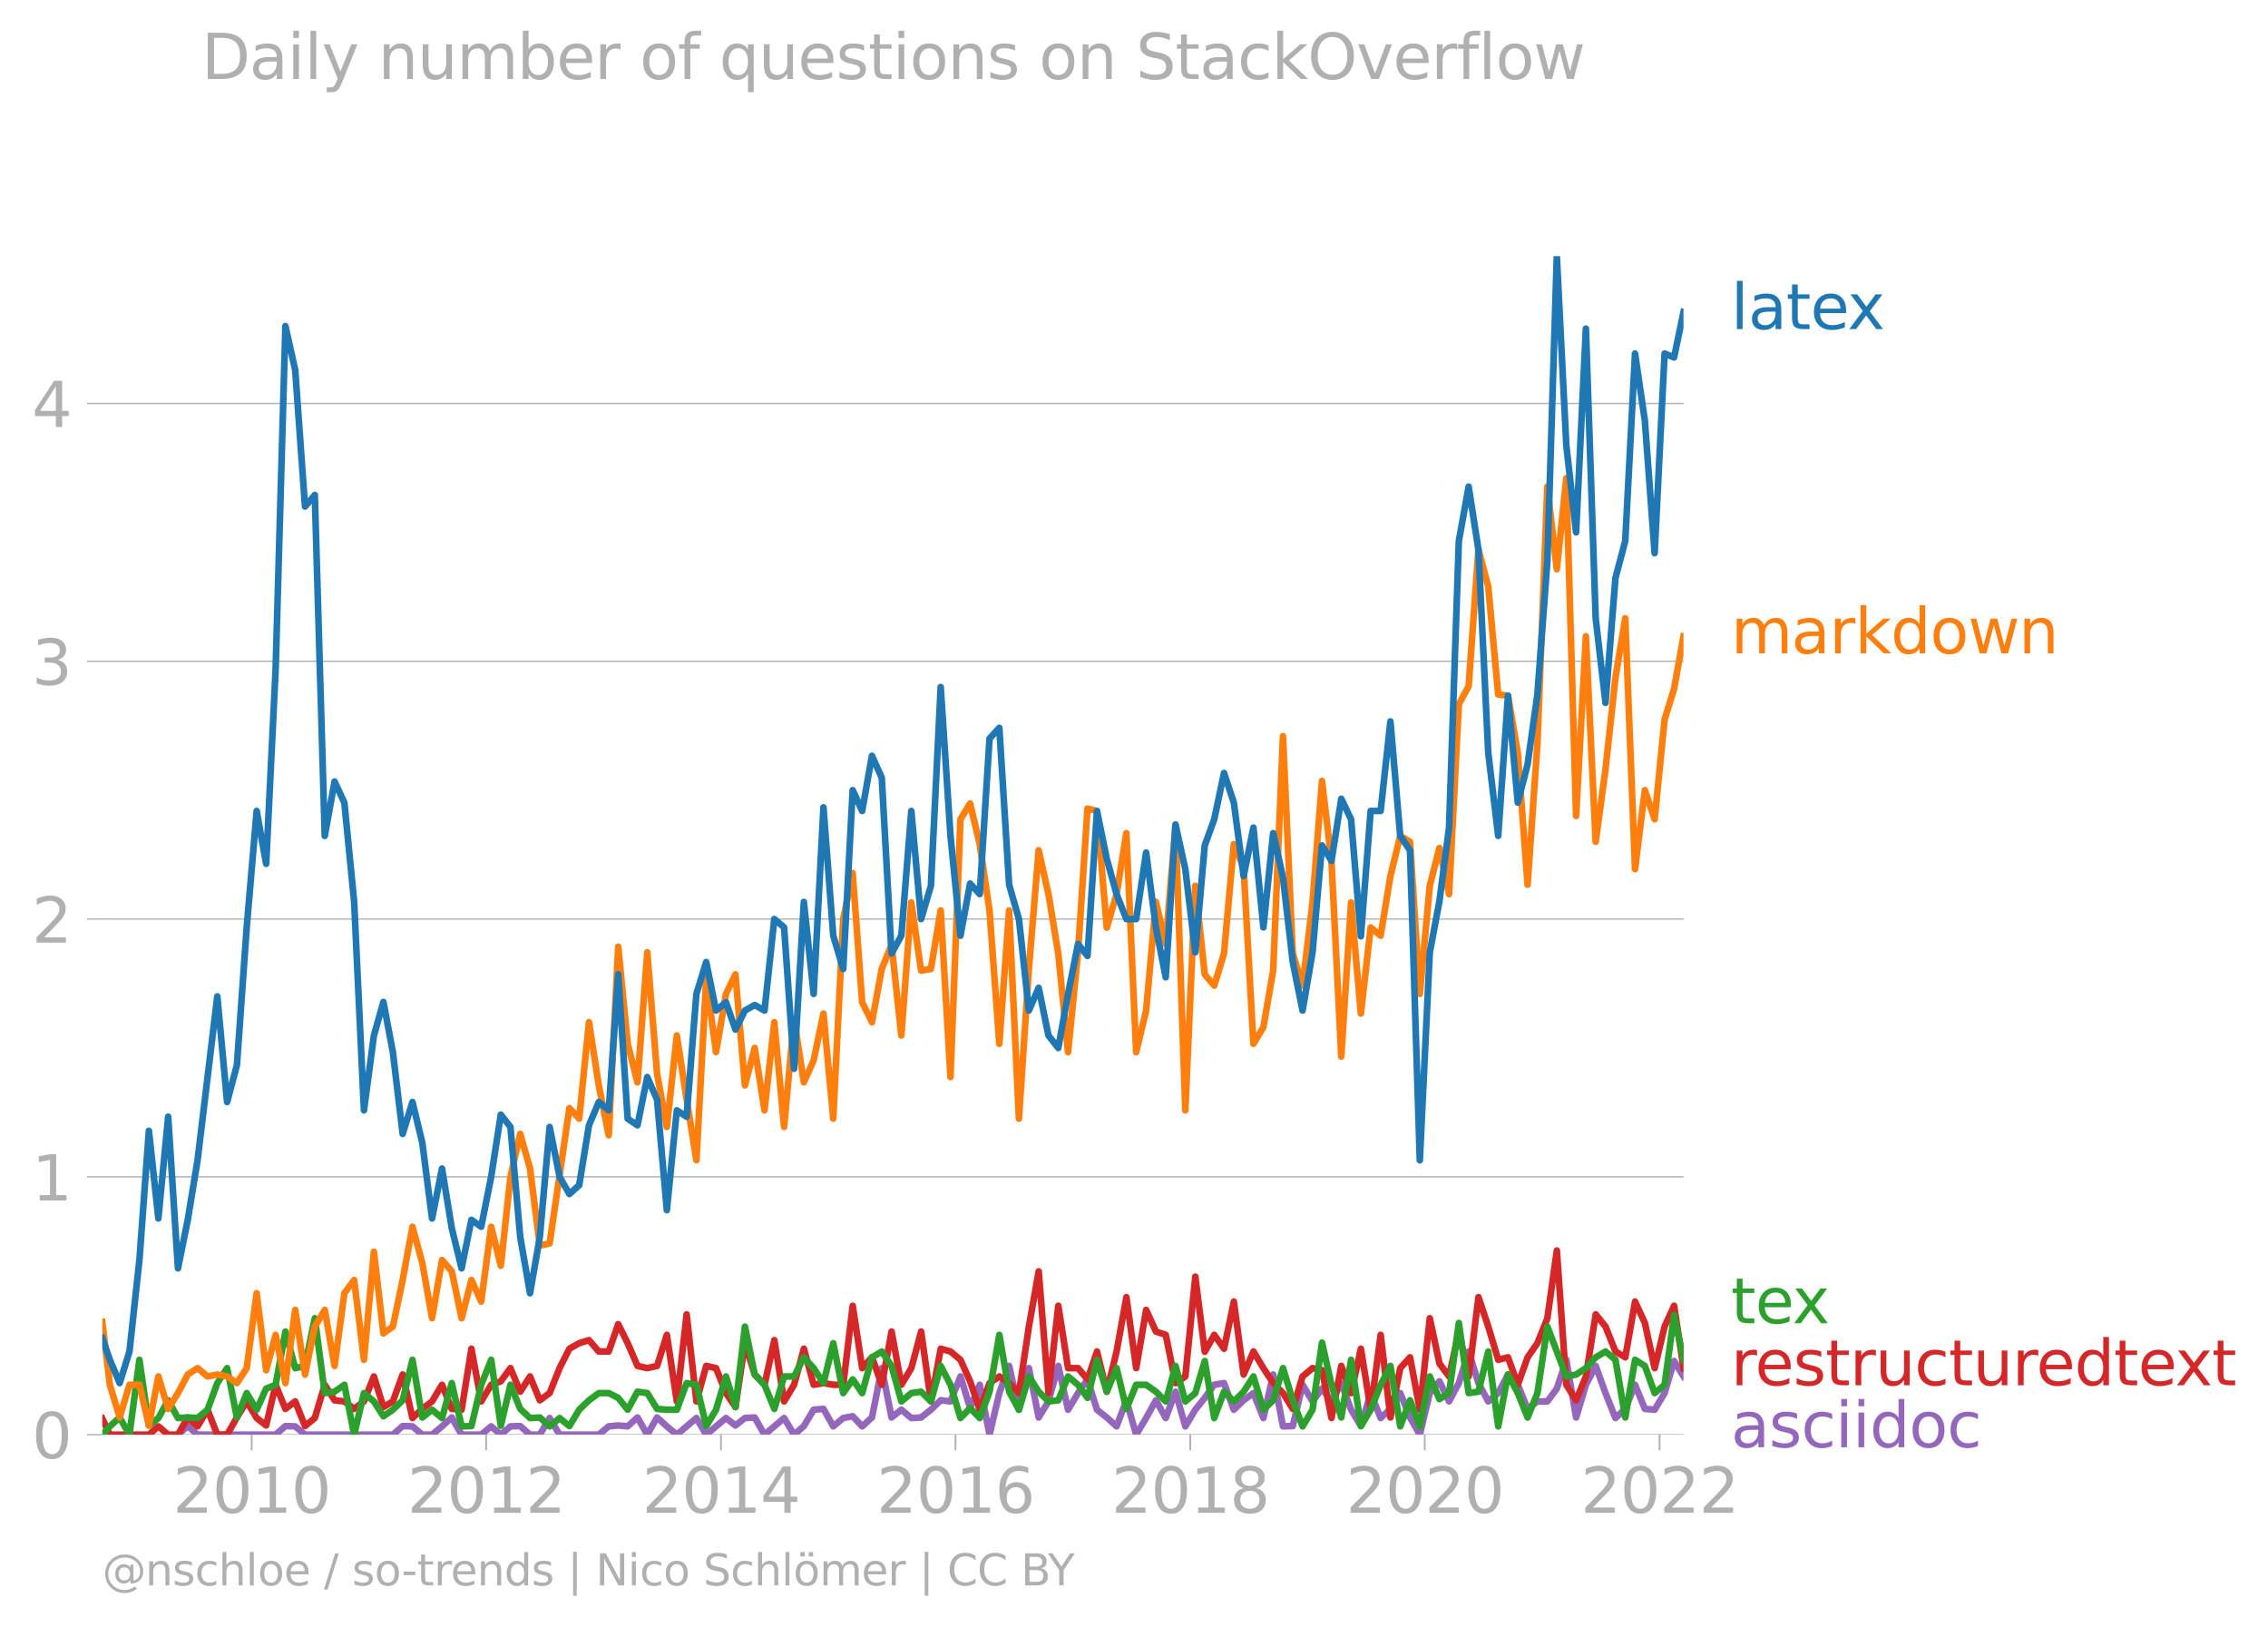 <svg xmlns:xlink="http://www.w3.org/1999/xlink" width="682.985" height="489.969" viewBox="0 0 512.239 367.477" xmlns="http://www.w3.org/2000/svg"><defs><style>*{stroke-linejoin:round;stroke-linecap:butt}</style></defs><g id="figure_1"><path d="M0 367.477h512.239V0H0v367.477z" style="fill:none" id="patch_1"/><g id="axes_1"><path d="M23.108 323.95h357.12V57.838H23.108V323.95z" style="fill:none" id="patch_2"/><g id="matplotlib.axis_1"><g id="xtick_1"><g id="line2d_1"><defs><path id="mc40c984e34" d="M0 0v3.5" style="stroke:#b0b0b0;stroke-width:.4"/></defs><use xlink:href="#mc40c984e34" x="56.843" y="323.95" style="fill:#b0b0b0;stroke:#b0b0b0;stroke-width:.4"/></g><g style="fill:#b0b0b0" transform="matrix(.14 0 0 -.14 39.028 341.588)" id="text_1"><defs><path id="DejaVuSans-32" d="M1228 531h2203V0H469v531q359 372 979 998 621 627 780 809 303 340 423 576 121 236 121 464 0 372-261 606-261 235-680 235-297 0-627-103-329-103-704-313v638q381 153 712 231 332 78 607 78 725 0 1156-363 431-362 431-968 0-288-108-546-107-257-392-607-78-91-497-524-418-433-1181-1211z" transform="scale(.016)"/><path id="DejaVuSans-30" d="M2034 4250q-487 0-733-480-245-479-245-1442 0-959 245-1439 246-480 733-480 491 0 736 480 246 480 246 1439 0 963-246 1442-245 480-736 480zm0 500q785 0 1199-621 414-620 414-1801 0-1178-414-1799Q2819-91 2034-91q-784 0-1198 620-414 621-414 1799 0 1181 414 1801 414 621 1198 621z" transform="scale(.016)"/><path id="DejaVuSans-31" d="M794 531h1031v3560L703 3866v575l1116 225h631V531h1031V0H794v531z" transform="scale(.016)"/></defs><use xlink:href="#DejaVuSans-32"/><use xlink:href="#DejaVuSans-30" x="63.623"/><use xlink:href="#DejaVuSans-31" x="127.246"/><use xlink:href="#DejaVuSans-30" x="190.869"/></g></g><g id="xtick_2"><use xlink:href="#mc40c984e34" x="109.803" y="323.95" style="fill:#b0b0b0;stroke:#b0b0b0;stroke-width:.4" id="line2d_2"/><g style="fill:#b0b0b0" transform="matrix(.14 0 0 -.14 91.988 341.588)" id="text_2"><use xlink:href="#DejaVuSans-32"/><use xlink:href="#DejaVuSans-30" x="63.623"/><use xlink:href="#DejaVuSans-31" x="127.246"/><use xlink:href="#DejaVuSans-32" x="190.869"/></g></g><g id="xtick_3"><use xlink:href="#mc40c984e34" x="162.836" y="323.95" style="fill:#b0b0b0;stroke:#b0b0b0;stroke-width:.4" id="line2d_3"/><g style="fill:#b0b0b0" transform="matrix(.14 0 0 -.14 145.02 341.588)" id="text_3"><defs><path id="DejaVuSans-34" d="M2419 4116 825 1625h1594v2491zm-166 550h794V1625h666v-525h-666V0h-628v1100H313v609l1940 2957z" transform="scale(.016)"/></defs><use xlink:href="#DejaVuSans-32"/><use xlink:href="#DejaVuSans-30" x="63.623"/><use xlink:href="#DejaVuSans-31" x="127.246"/><use xlink:href="#DejaVuSans-34" x="190.869"/></g></g><g id="xtick_4"><use xlink:href="#mc40c984e34" x="215.796" y="323.95" style="fill:#b0b0b0;stroke:#b0b0b0;stroke-width:.4" id="line2d_4"/><g style="fill:#b0b0b0" transform="matrix(.14 0 0 -.14 197.981 341.588)" id="text_4"><defs><path id="DejaVuSans-36" d="M2113 2584q-425 0-674-291-248-290-248-796 0-503 248-796 249-292 674-292t673 292q248 293 248 796 0 506-248 796-248 291-673 291zm1253 1979v-575q-238 112-480 171-242 60-480 60-625 0-955-422-329-422-376-1275 184 272 462 417 279 145 613 145 703 0 1111-427 408-426 408-1160 0-719-425-1154Q2819-91 2113-91q-810 0-1238 620-428 621-428 1799 0 1106 525 1764t1409 658q238 0 480-47t505-140z" transform="scale(.016)"/></defs><use xlink:href="#DejaVuSans-32"/><use xlink:href="#DejaVuSans-30" x="63.623"/><use xlink:href="#DejaVuSans-31" x="127.246"/><use xlink:href="#DejaVuSans-36" x="190.869"/></g></g><g id="xtick_5"><use xlink:href="#mc40c984e34" x="268.829" y="323.95" style="fill:#b0b0b0;stroke:#b0b0b0;stroke-width:.4" id="line2d_5"/><g style="fill:#b0b0b0" transform="matrix(.14 0 0 -.14 251.014 341.588)" id="text_5"><defs><path id="DejaVuSans-38" d="M2034 2216q-450 0-708-241-257-241-257-662 0-422 257-663 258-241 708-241t709 242q260 243 260 662 0 421-258 662-257 241-711 241zm-631 268q-406 100-633 378-226 279-226 679 0 559 398 884 399 325 1092 325 697 0 1094-325t397-884q0-400-227-679-226-278-629-378 456-106 710-416 255-309 255-755 0-679-414-1042Q2806-91 2034-91q-771 0-1186 362-414 363-414 1042 0 446 256 755 257 310 713 416zm-231 997q0-362 226-565 227-203 636-203 407 0 636 203 230 203 230 565 0 363-230 566-229 203-636 203-409 0-636-203-226-203-226-566z" transform="scale(.016)"/></defs><use xlink:href="#DejaVuSans-32"/><use xlink:href="#DejaVuSans-30" x="63.623"/><use xlink:href="#DejaVuSans-31" x="127.246"/><use xlink:href="#DejaVuSans-38" x="190.869"/></g></g><g id="xtick_6"><use xlink:href="#mc40c984e34" x="321.79" y="323.95" style="fill:#b0b0b0;stroke:#b0b0b0;stroke-width:.4" id="line2d_6"/><g style="fill:#b0b0b0" transform="matrix(.14 0 0 -.14 303.975 341.588)" id="text_6"><use xlink:href="#DejaVuSans-32"/><use xlink:href="#DejaVuSans-30" x="63.623"/><use xlink:href="#DejaVuSans-32" x="127.246"/><use xlink:href="#DejaVuSans-30" x="190.869"/></g></g><g id="xtick_7"><use xlink:href="#mc40c984e34" x="374.823" y="323.95" style="fill:#b0b0b0;stroke:#b0b0b0;stroke-width:.4" id="line2d_7"/><g style="fill:#b0b0b0" transform="matrix(.14 0 0 -.14 357.008 341.588)" id="text_7"><use xlink:href="#DejaVuSans-32"/><use xlink:href="#DejaVuSans-30" x="63.623"/><use xlink:href="#DejaVuSans-32" x="127.246"/><use xlink:href="#DejaVuSans-32" x="190.869"/></g></g></g><g id="matplotlib.axis_2"><g id="ytick_1"><path d="M23.108 323.95h357.12" clip-path="url(#p156cd94c02)" style="fill:none;stroke:#b0b0b0;stroke-width:.3;stroke-linecap:square" id="line2d_8"/><g id="line2d_9"><defs><path id="m8e077f848d" d="M0 0h-3.5" style="stroke:#b0b0b0;stroke-width:.3"/></defs><use xlink:href="#m8e077f848d" x="23.108" y="323.95" style="fill:#b0b0b0;stroke:#b0b0b0;stroke-width:.3"/></g><use xlink:href="#DejaVuSans-30" style="fill:#b0b0b0" transform="matrix(.14 0 0 -.14 7.2 329.269)" id="text_8"/></g><g id="ytick_2"><path d="M23.108 265.738h357.12" clip-path="url(#p156cd94c02)" style="fill:none;stroke:#b0b0b0;stroke-width:.3;stroke-linecap:square" id="line2d_10"/><use xlink:href="#m8e077f848d" x="23.108" y="265.738" style="fill:#b0b0b0;stroke:#b0b0b0;stroke-width:.3" id="line2d_11"/><use xlink:href="#DejaVuSans-31" style="fill:#b0b0b0" transform="matrix(.14 0 0 -.14 7.2 271.057)" id="text_9"/></g><g id="ytick_3"><path d="M23.108 207.526h357.12" clip-path="url(#p156cd94c02)" style="fill:none;stroke:#b0b0b0;stroke-width:.3;stroke-linecap:square" id="line2d_12"/><use xlink:href="#m8e077f848d" x="23.108" y="207.526" style="fill:#b0b0b0;stroke:#b0b0b0;stroke-width:.3" id="line2d_13"/><use xlink:href="#DejaVuSans-32" style="fill:#b0b0b0" transform="matrix(.14 0 0 -.14 7.2 212.845)" id="text_10"/></g><g id="ytick_4"><path d="M23.108 149.314h357.12" clip-path="url(#p156cd94c02)" style="fill:none;stroke:#b0b0b0;stroke-width:.3;stroke-linecap:square" id="line2d_14"/><use xlink:href="#m8e077f848d" x="23.108" y="149.314" style="fill:#b0b0b0;stroke:#b0b0b0;stroke-width:.3" id="line2d_15"/><g style="fill:#b0b0b0" transform="matrix(.14 0 0 -.14 7.2 154.633)" id="text_11"><defs><path id="DejaVuSans-33" d="M2597 2516q453-97 707-404 255-306 255-756 0-690-475-1069Q2609-91 1734-91q-293 0-604 58T488 141v609q262-153 574-231 313-78 654-78 593 0 904 234t311 681q0 413-289 645-289 233-804 233h-544v519h569q465 0 712 186t247 536q0 359-255 551-254 193-729 193-260 0-557-57-297-56-653-174v562q360 100 674 150t592 50q719 0 1137-327 419-326 419-882 0-388-222-655t-631-370z" transform="scale(.016)"/></defs><use xlink:href="#DejaVuSans-33"/></g></g><g id="ytick_5"><path d="M23.108 91.102h357.12" clip-path="url(#p156cd94c02)" style="fill:none;stroke:#b0b0b0;stroke-width:.3;stroke-linecap:square" id="line2d_16"/><use xlink:href="#m8e077f848d" x="23.108" y="91.102" style="fill:#b0b0b0;stroke:#b0b0b0;stroke-width:.3" id="line2d_17"/><use xlink:href="#DejaVuSans-34" style="fill:#b0b0b0" transform="matrix(.14 0 0 -.14 7.2 96.42)" id="text_12"/></g></g><path d="m40.193 323.95 2.212-1.94 2.213 1.94h17.63l2.212-1.94 2.213.062 2.213 1.878h19.842l2.212-1.94 2.213.062 2.213 1.878h2.213l2.249-1.878 2.212-2.003 2.213 3.88h4.425l2.25-1.877 2.176 1.878 2.176-1.878 2.213-.063 2.213 1.94h2.213l2.212-3.755 2.25 3.756h8.85l2.25-1.878 2.14-.201 2.14.201 2.212-2.003 2.213 3.88 2.213-3.88 2.212 2.003 2.25 1.878 4.425-3.756 2.213 3.756 4.461-3.756 2.14 1.677 2.14-1.677 2.214-.125 2.212 3.88 4.426-3.755 2.249 3.756 2.212-1.94 2.213-3.694 2.213-.187 2.213 3.943 2.249-1.878 2.14-.402 2.14 2.28 2.213-2.003 2.212-11.142 2.213 11.142 2.213-1.753 2.249 1.878 2.213-.125 2.212-1.753 2.213-2.128 2.213.25 2.249-5.633 2.176 7.123 2.177-5.245 2.212 11.267 2.213-9.39 2.213-6.133 2.213 9.89 2.249-9.39 2.212 11.142 2.213-3.63 2.213-8.012 2.213 9.89 2.249-3.756 2.14-3.085 2.14 6.84 2.213 1.753 2.212 2.003 2.213-5.884 2.213 7.762 2.249-3.756 2.213-4.006 2.212 4.006 2.213-5.946 2.213 7.824 2.249-3.756 2.14-2.682 2.14-2.951 2.213-.376 2.213 6.01 2.212-2.129 2.213-1.627 2.25 5.633 2.212-9.827 2.213 11.705 2.212-.063 2.213-9.326 2.249 3.756 2.14-2.884 2.14 2.884 2.213-4.132 2.213 6.01 2.213 3.692 2.212-7.448 2.25 5.633 2.212-2.065 2.213-3.568 2.212 5.508 2.213 3.88 2.25-9.388 2.176-2.655 2.176 4.533 2.213-4.132 2.213-7.135 2.212 7.135 2.213 4.132 2.249-1.878 2.213-4.194 2.212 2.316 2.213 5.446 2.213-1.69h2.249l2.14-2.884 2.14-6.505 2.213 13.019 2.213-7.386 2.212-4.256 2.213 6.134 2.25 5.633 2.212-2.065 2.213-5.446 2.212 5.446 2.213.187 2.25-3.755 2.14-7.243 2.14 3.487h0" clip-path="url(#p156cd94c02)" style="fill:none;stroke:#9467bd;stroke-width:1.5;stroke-linecap:square" id="line2d_18"/><path d="m23.108 320.312 1.704 3.638h8.815l2.14-1.878 2.213 1.878h2.213l2.212-3.881 2.213 2.003 2.25-3.756 2.212 5.634h2.213l2.212-3.881 2.213-3.63 2.25 3.755 2.14 1.677 2.14-9.188 2.212 5.446 2.213-1.69 2.213 5.57 2.212-1.815 2.25-7.511 2.212 3.505 2.213.25 2.213 1.69 2.212-1.69 2.25-5.633 2.14 6.908 2.14-1.274 2.212-6.072 2.213 9.827 2.213-2.065 2.213-1.69 2.249-3.756 2.212 5.446 2.213.187 2.213-13.77 2.212 11.893 2.25-3.756 2.176-.777 2.176-2.979 2.213 5.32 2.213-3.442 2.213 5.383 2.212-1.627 2.25-5.634 2.212-4.381 2.213-1.252 2.212-.689 2.213 2.567h2.25l2.14-6.17 2.14 4.292 2.212 5.133 2.213.5 2.213-.5 2.212-7.01 2.25 15.022 2.212-19.655 2.213 19.655 2.213-8.012 2.212.5 2.25 5.634 2.14 3.152 2.14-14.42 2.213 7.074 2.212 2.316 2.213-10.078 2.213 13.834 2.249-3.756 2.212-8.137 2.213 8.137 2.213-.376 2.213.376h2.249l2.14-17.84 2.14 14.084 2.213-2.44 2.212 6.196 2.213-12.018 2.213 12.018 2.249-3.756 2.213-8.262 2.212 15.774 2.213-11.893 2.213.626 2.249 1.878 2.176 4.856 2.177 6.41 2.212-6.009 2.213-1.502 2.213 1.502 2.213 2.254 2.249-15.023 2.212-12.456 2.213 27.479 2.213-19.717 2.213 14.083h2.249l2.14 2.549 2.14-6.304 2.213 9.076 2.212-9.076 2.213-12.269 2.213 16.024 2.249-13.144 2.213 4.882 2.212.751 2.213 10.891 2.213-1.502 2.249-22.534 2.14 16.968 2.14-3.823 2.213 3.13 2.213-10.641 2.212 16.462 2.213-5.195 2.25 3.755 2.212 3.38 2.213 2.254 2.212 3.568 2.213-7.324 2.249-1.878 2.14.47 2.14 10.797 2.213-11.767 2.213 6.134 2.213-10.015 2.212 13.77 2.25-16.9 2.212 18.653 2.213-11.142 2.212-2.44 2.213 11.83 2.25-20.656 2.176 10.23 2.176 2.914 2.213-10.14 2.213 10.14 2.212-17.902 2.213 6.635 2.249 7.512 2.213-.564 2.212 6.197 2.213-6.197 2.213-3.192 2.249-5.633 2.14-15.291 2.14 30.313 2.213 3.505 2.213-5.383 2.212-14.02 2.213 2.753 2.25 5.634 2.212 1.314 2.213-12.581 2.212 4.82 2.213 10.202 2.25-9.389 2.14-4.694 2.14 14.083h0" clip-path="url(#p156cd94c02)" style="fill:none;stroke:#d62728;stroke-width:1.5;stroke-linecap:square" id="line2d_19"/><path d="m23.108 323.95 1.704-1.878 2.213-2.003 2.213 3.88 2.249-16.9 2.14 14.822 2.14-1.677 2.213-4.006 2.213 4.006 2.212-.125 2.213.125 2.25-1.878 2.212-6.009 2.213-3.38 2.212 11.142 2.213-5.508 2.25 3.755 2.14-4.761 2.14-.872 2.212-12.018 2.213 8.262 2.213-.5 2.212-10.766 2.25 16.9 2.212-.313 2.213-1.565 2.213 11.267 2.212-9.39 2.25 1.879 2.14 3.353 2.14-1.476 2.212-2.128 2.213-9.138 2.213 13.019 2.213-1.753 2.249 1.878 2.212-7.887 2.213 9.765 2.213-.063 2.212-9.326 2.25-5.633 2.176 14.893 2.176-9.26 2.213 5.446 2.213 2.065 2.213-.125 2.212 2.003 2.25-1.878 2.212 1.815 2.213-3.693 2.212-2.128 2.213-1.627h2.25l2.14 1.073 2.14 2.682 2.212-4.068 2.213.313 2.213 3.568 2.212.187h2.25l2.212-6.009 2.213.376 2.213 9.326 2.212-3.693 2.25-7.51 2.14 6.907 2.14-18.175 2.213 10.829 2.212 2.316 2.213 5.446 2.213-7.324h2.249l2.212-4.319 2.213 2.441 2.213 3.38 2.213-9.013 2.249 11.267 2.14-3.085 2.14 3.085 2.213-8.075 2.212-1.314 2.213 3.255 2.213 8.012 2.249-1.878 2.213-.313 2.212 2.19 2.213-8.011 2.213 4.256 2.249 7.511 2.176-2.266 2.177 2.266 2.212-5.946 2.213-12.832 2.213 12.832 2.213 4.068 2.249-7.51 2.212 3.442 2.213 2.19 2.213-.25 2.213-5.383 2.249 1.878 2.14 2.95 2.14-8.583 2.213 7.198 2.212-5.32 2.213 9.2 2.213-5.445h2.249l2.213 1.565 2.212 2.19 2.213-8.011 2.213 8.012 2.249-1.878 2.14-7.243 2.14 12.876 2.213-5.946 2.213 2.19 2.212-2.19 2.213-3.443 2.25 7.511 2.212-2.128 2.213-7.26 2.212 7.26 2.213 5.884 2.249-3.756 2.14-15.156 2.14 9.523 2.213 7.386 2.213-13.02 2.213 14.96 2.212-3.693 2.25-5.633 2.212-4.256 2.213 13.645 2.212-5.884 2.213 5.884 2.25-11.267 2.176 5.116 2.176-1.36 2.213-15.836 2.213 15.836 2.212-.313 2.213-9.076 2.249 16.9 2.213-11.705 2.212 4.194 2.213 5.508 2.213-5.508 2.249-15.023 4.28 11.267 2.213-.438 2.213-1.44 2.212-2.44 2.213-1.315 2.25 1.878 2.212 13.019 2.213-13.02 2.212 1.378 2.213 6.134 2.25-1.878 2.14-15.76 2.14 10.127h0" clip-path="url(#p156cd94c02)" style="fill:none;stroke:#2ca02c;stroke-width:1.5;stroke-linecap:square" id="line2d_20"/><g style="fill:#1f77b4" transform="matrix(.14 0 0 -.14 390.941 74.31)" id="text_13"><defs><path id="DejaVuSans-6c" d="M603 4863h575V0H603v4863z" transform="scale(.016)"/><path id="DejaVuSans-61" d="M2194 1759q-697 0-966-159t-269-544q0-306 202-486 202-179 548-179 479 0 768 339t289 901v128h-572zm1147 238V0h-575v531q-197-318-491-470T1556-91q-537 0-855 302-317 302-317 808 0 590 395 890 396 300 1180 300h807v57q0 397-261 614t-733 217q-300 0-585-72-284-72-546-216v532q315 122 612 182 297 61 578 61 760 0 1135-394 375-393 375-1193z" transform="scale(.016)"/><path id="DejaVuSans-74" d="M1172 4494v-994h1184v-447H1172V1153q0-428 117-550t477-122h590V0h-590q-666 0-919 248-253 249-253 905v1900H172v447h422v994h578z" transform="scale(.016)"/><path id="DejaVuSans-65" d="M3597 1894v-281H953q38-594 358-905t892-311q331 0 642 81t618 244V178Q3153 47 2828-22t-659-69q-838 0-1327 487-489 488-489 1320 0 859 464 1363 464 505 1252 505 706 0 1117-455 411-454 411-1235zm-575 169q-6 471-264 752-258 282-683 282-481 0-770-272t-333-766l2050 4z" transform="scale(.016)"/><path id="DejaVuSans-78" d="M3513 3500 2247 1797 3578 0h-678L1881 1375 863 0H184l1360 1831L300 3500h678l928-1247 928 1247h679z" transform="scale(.016)"/></defs><use xlink:href="#DejaVuSans-6c"/><use xlink:href="#DejaVuSans-61" x="27.783"/><use xlink:href="#DejaVuSans-74" x="89.063"/><use xlink:href="#DejaVuSans-65" x="128.271"/><use xlink:href="#DejaVuSans-78" x="188.045"/></g><g style="fill:#ff7f0e" transform="matrix(.14 0 0 -.14 390.941 147.544)" id="text_14"><defs><path id="DejaVuSans-6d" d="M3328 2828q216 388 516 572t706 184q547 0 844-383 297-382 297-1088V0h-578v2094q0 503-179 746-178 244-543 244-447 0-707-297-259-296-259-809V0h-578v2094q0 506-178 748t-550 242q-441 0-701-298-259-298-259-808V0H581v3500h578v-544q197 322 472 475t653 153q382 0 649-194 267-193 395-562z" transform="scale(.016)"/><path id="DejaVuSans-72" d="M2631 2963q-97 56-211 82-114 27-251 27-488 0-749-317t-261-911V0H581v3500h578v-544q182 319 472 473 291 155 707 155 59 0 131-8 72-7 159-23l3-590z" transform="scale(.016)"/><path id="DejaVuSans-6b" d="M581 4863h578V1991l1716 1509h734L1753 1863 3688 0h-750L1159 1709V0H581v4863z" transform="scale(.016)"/><path id="DejaVuSans-64" d="M2906 2969v1894h575V0h-575v525q-181-312-458-464-276-152-664-152-634 0-1033 506-398 507-398 1332t398 1331q399 506 1033 506 388 0 664-152 277-151 458-463zM947 1747q0-634 261-995t717-361q456 0 718 361 263 361 263 995t-263 995q-262 361-718 361t-717-361q-261-361-261-995z" transform="scale(.016)"/><path id="DejaVuSans-6f" d="M1959 3097q-462 0-731-361t-269-989q0-628 267-989 268-361 733-361 460 0 728 362 269 363 269 988 0 622-269 986-268 364-728 364zm0 487q750 0 1178-488 429-487 429-1349 0-859-429-1349Q2709-91 1959-91q-753 0-1180 489-426 490-426 1349 0 862 426 1349 427 488 1180 488z" transform="scale(.016)"/><path id="DejaVuSans-77" d="M269 3500h575l719-2731 715 2731h678l719-2731 716 2731h575L4050 0h-678l-753 2869L1863 0h-679L269 3500z" transform="scale(.016)"/><path id="DejaVuSans-6e" d="M3513 2113V0h-575v2094q0 497-194 743-194 247-581 247-466 0-735-297-269-296-269-809V0H581v3500h578v-544q207 316 486 472 280 156 646 156 603 0 912-373 310-373 310-1098z" transform="scale(.016)"/></defs><use xlink:href="#DejaVuSans-6d"/><use xlink:href="#DejaVuSans-61" x="97.412"/><use xlink:href="#DejaVuSans-72" x="158.691"/><use xlink:href="#DejaVuSans-6b" x="199.805"/><use xlink:href="#DejaVuSans-64" x="257.715"/><use xlink:href="#DejaVuSans-6f" x="321.191"/><use xlink:href="#DejaVuSans-77" x="382.373"/><use xlink:href="#DejaVuSans-6e" x="464.16"/></g><g style="fill:#2ca02c" transform="matrix(.14 0 0 -.14 390.941 298.79)" id="text_15"><use xlink:href="#DejaVuSans-74"/><use xlink:href="#DejaVuSans-65" x="39.209"/><use xlink:href="#DejaVuSans-78" x="98.982"/></g><g style="fill:#d62728" transform="matrix(.14 0 0 -.14 390.941 312.79)" id="text_16"><defs><path id="DejaVuSans-73" d="M2834 3397v-544q-243 125-506 187-262 63-544 63-428 0-642-131t-214-394q0-200 153-314t616-217l197-44q612-131 870-370t258-667q0-488-386-773Q2250-91 1575-91q-281 0-586 55T347 128v594q319-166 628-249 309-82 613-82 406 0 624 139 219 139 219 392 0 234-158 359-157 125-692 241l-200 47q-534 112-772 345-237 233-237 639 0 494 350 762 350 269 994 269 318 0 599-47 282-46 519-140z" transform="scale(.016)"/><path id="DejaVuSans-75" d="M544 1381v2119h575V1403q0-497 193-746 194-248 582-248 465 0 735 297 271 297 271 810v1984h575V0h-575v538q-209-319-486-474-276-155-642-155-603 0-916 375-312 375-312 1097zm1447 2203z" transform="scale(.016)"/><path id="DejaVuSans-63" d="M3122 3366v-538q-244 135-489 202t-495 67q-560 0-870-355-309-354-309-995t309-996q310-354 870-354 250 0 495 67t489 202V134Q2881 22 2623-34q-257-57-548-57-791 0-1257 497-465 497-465 1341 0 856 470 1346 471 491 1290 491 265 0 518-55 253-54 491-163z" transform="scale(.016)"/></defs><use xlink:href="#DejaVuSans-72"/><use xlink:href="#DejaVuSans-65" x="38.863"/><use xlink:href="#DejaVuSans-73" x="100.387"/><use xlink:href="#DejaVuSans-74" x="152.486"/><use xlink:href="#DejaVuSans-72" x="191.695"/><use xlink:href="#DejaVuSans-75" x="232.809"/><use xlink:href="#DejaVuSans-63" x="296.188"/><use xlink:href="#DejaVuSans-74" x="351.168"/><use xlink:href="#DejaVuSans-75" x="390.377"/><use xlink:href="#DejaVuSans-72" x="453.756"/><use xlink:href="#DejaVuSans-65" x="492.619"/><use xlink:href="#DejaVuSans-64" x="554.143"/><use xlink:href="#DejaVuSans-74" x="617.619"/><use xlink:href="#DejaVuSans-65" x="656.828"/><use xlink:href="#DejaVuSans-78" x="716.602"/><use xlink:href="#DejaVuSans-74" x="775.781"/></g><g style="fill:#9467bd" transform="matrix(.14 0 0 -.14 390.941 326.79)" id="text_17"><defs><path id="DejaVuSans-69" d="M603 3500h575V0H603v3500zm0 1363h575v-729H603v729z" transform="scale(.016)"/></defs><use xlink:href="#DejaVuSans-61"/><use xlink:href="#DejaVuSans-73" x="61.279"/><use xlink:href="#DejaVuSans-63" x="113.379"/><use xlink:href="#DejaVuSans-69" x="168.359"/><use xlink:href="#DejaVuSans-69" x="196.143"/><use xlink:href="#DejaVuSans-64" x="223.926"/><use xlink:href="#DejaVuSans-6f" x="287.402"/><use xlink:href="#DejaVuSans-63" x="348.584"/></g><g style="fill:#b0b0b0" transform="matrix(.097 0 0 -.097 23.108 357.986)" id="text_18"><defs><path id="DejaVuSans-40" d="M2381 1678q0-447 222-702 222-254 610-254 384 0 604 256 221 256 221 700 0 438-225 695-225 258-607 258-378 0-602-256-223-256-223-697zm1703-934q-187-241-429-355t-564-114q-538 0-874 389t-336 1014q0 625 337 1015 338 391 873 391 322 0 565-117 244-117 428-354v409h447V722q457 69 714 417 258 349 258 902 0 334-99 628-98 294-298 544-325 409-792 626t-1017 217q-384 0-738-102-353-101-653-301-490-319-767-836-276-517-276-1120 0-497 179-932 180-434 521-765 328-325 759-495 431-171 922-171 403 0 792 136t714 389l281-347q-390-303-851-464t-936-161q-578 0-1091 205-512 205-912 595Q841 78 631 592q-209 514-209 1105 0 569 212 1084 213 516 607 907 403 396 931 607t1119 211q662 0 1229-272 568-271 952-771 234-307 357-666 124-359 124-744 0-822-497-1297T4084 263v481z" transform="scale(.016)"/><path id="DejaVuSans-68" d="M3513 2113V0h-575v2094q0 497-194 743-194 247-581 247-466 0-735-297-269-296-269-809V0H581v4863h578V2956q207 316 486 472 280 156 646 156 603 0 912-373 310-373 310-1098z" transform="scale(.016)"/><path id="DejaVuSans-2f" d="M1625 4666h531L531-594H0l1625 5260z" transform="scale(.016)"/><path id="DejaVuSans-2d" d="M313 2009h1684v-512H313v512z" transform="scale(.016)"/><path id="DejaVuSans-7c" d="M1344 4891v-6400H813v6400h531z" transform="scale(.016)"/><path id="DejaVuSans-4e" d="M628 4666h850L3547 763v3903h612V0h-850L1241 3903V0H628v4666z" transform="scale(.016)"/><path id="DejaVuSans-53" d="M3425 4513v-616q-359 172-678 256-319 85-616 85-515 0-795-200t-280-569q0-310 186-468 186-157 705-254l381-78q706-135 1042-474t336-907q0-679-455-1029Q2797-91 1919-91q-331 0-705 75-373 75-773 222v650q384-215 753-325 369-109 725-109 540 0 834 212 294 213 294 607 0 343-211 537t-692 291l-385 75q-706 140-1022 440-315 300-315 835 0 619 436 975t1201 356q329 0 669-60 341-59 697-177z" transform="scale(.016)"/><path id="DejaVuSans-f6" d="M1959 3097q-462 0-731-361t-269-989q0-628 267-989 268-361 733-361 460 0 728 362 269 363 269 988 0 622-269 986-268 364-728 364zm0 487q750 0 1178-488 429-487 429-1349 0-859-429-1349Q2709-91 1959-91q-753 0-1180 489-426 490-426 1349 0 862 426 1349 427 488 1180 488zm295 1266h634v-631h-634v631zm-1222 0h634v-631h-634v631z" transform="scale(.016)"/><path id="DejaVuSans-43" d="M4122 4306v-665q-319 297-680 443-361 147-767 147-800 0-1225-489t-425-1414q0-922 425-1411t1225-489q406 0 767 147t680 444V359q-331-225-702-338-370-112-782-112-1060 0-1670 648-609 649-609 1771 0 1125 609 1773 610 649 1670 649 418 0 788-111 371-111 696-333z" transform="scale(.016)"/><path id="DejaVuSans-42" d="M1259 2228V519h1013q509 0 754 211 246 211 246 645 0 438-246 645-245 208-754 208H1259zm0 1919V2741h935q462 0 688 173 227 174 227 530 0 353-227 528-226 175-688 175h-935zm-631 519h1613q722 0 1112-300 391-300 391-853 0-429-200-682t-588-315q466-100 724-418 258-317 258-792 0-625-425-966Q3088 0 2303 0H628v4666z" transform="scale(.016)"/><path id="DejaVuSans-59" d="M-13 4666h679l1293-1919 1285 1919h678L2272 2222V0h-634v2222L-13 4666z" transform="scale(.016)"/></defs><use xlink:href="#DejaVuSans-40"/><use xlink:href="#DejaVuSans-6e" x="100"/><use xlink:href="#DejaVuSans-73" x="163.379"/><use xlink:href="#DejaVuSans-63" x="215.479"/><use xlink:href="#DejaVuSans-68" x="270.459"/><use xlink:href="#DejaVuSans-6c" x="333.838"/><use xlink:href="#DejaVuSans-6f" x="361.621"/><use xlink:href="#DejaVuSans-65" x="422.803"/><use xlink:href="#DejaVuSans-20" x="484.326"/><use xlink:href="#DejaVuSans-2f" x="516.113"/><use xlink:href="#DejaVuSans-20" x="549.805"/><use xlink:href="#DejaVuSans-73" x="581.592"/><use xlink:href="#DejaVuSans-6f" x="633.691"/><use xlink:href="#DejaVuSans-2d" x="696.748"/><use xlink:href="#DejaVuSans-74" x="732.832"/><use xlink:href="#DejaVuSans-72" x="772.041"/><use xlink:href="#DejaVuSans-65" x="810.904"/><use xlink:href="#DejaVuSans-6e" x="872.428"/><use xlink:href="#DejaVuSans-64" x="935.807"/><use xlink:href="#DejaVuSans-73" x="999.283"/><use xlink:href="#DejaVuSans-20" x="1051.383"/><use xlink:href="#DejaVuSans-7c" x="1083.17"/><use xlink:href="#DejaVuSans-20" x="1116.861"/><use xlink:href="#DejaVuSans-4e" x="1148.648"/><use xlink:href="#DejaVuSans-69" x="1223.453"/><use xlink:href="#DejaVuSans-63" x="1251.236"/><use xlink:href="#DejaVuSans-6f" x="1306.217"/><use xlink:href="#DejaVuSans-20" x="1367.398"/><use xlink:href="#DejaVuSans-53" x="1399.186"/><use xlink:href="#DejaVuSans-63" x="1462.662"/><use xlink:href="#DejaVuSans-68" x="1517.643"/><use xlink:href="#DejaVuSans-6c" x="1581.021"/><use xlink:href="#DejaVuSans-f6" x="1608.805"/><use xlink:href="#DejaVuSans-6d" x="1669.986"/><use xlink:href="#DejaVuSans-65" x="1767.398"/><use xlink:href="#DejaVuSans-72" x="1828.922"/><use xlink:href="#DejaVuSans-20" x="1870.035"/><use xlink:href="#DejaVuSans-7c" x="1901.822"/><use xlink:href="#DejaVuSans-20" x="1935.514"/><use xlink:href="#DejaVuSans-43" x="1967.301"/><use xlink:href="#DejaVuSans-43" x="2037.125"/><use xlink:href="#DejaVuSans-20" x="2106.949"/><use xlink:href="#DejaVuSans-42" x="2138.736"/><use xlink:href="#DejaVuSans-59" x="2201.84"/></g><g style="fill:#b0b0b0" transform="matrix(.14 0 0 -.14 45.522 17.838)" id="text_19"><defs><path id="DejaVuSans-44" d="M1259 4147V519h763q966 0 1414 437 448 438 448 1382 0 937-448 1373t-1414 436h-763zm-631 519h1297q1356 0 1990-564 635-564 635-1764 0-1207-638-1773Q3275 0 1925 0H628v4666z" transform="scale(.016)"/><path id="DejaVuSans-79" d="M2059-325q-243-625-475-815-231-191-618-191H506v481h338q237 0 368 113 132 112 291 531l103 262L191 3500h609L1894 763l1094 2737h609L2059-325z" transform="scale(.016)"/><path id="DejaVuSans-62" d="M3116 1747q0 634-261 995t-717 361q-457 0-718-361t-261-995q0-634 261-995t718-361q456 0 717 361t261 995zM1159 2969q182 312 458 463 277 152 661 152 638 0 1036-506 399-506 399-1331T3314 415Q2916-91 2278-91q-384 0-661 152-276 152-458 464V0H581v4863h578V2969z" transform="scale(.016)"/><path id="DejaVuSans-66" d="M2375 4863v-479h-550q-309 0-430-125-120-125-120-450v-309h947v-447h-947V0H697v3053H147v447h550v244q0 584 272 851 272 268 862 268h544z" transform="scale(.016)"/><path id="DejaVuSans-71" d="M947 1747q0-634 261-995t717-361q456 0 718 361 263 361 263 995t-263 995q-262 361-718 361t-717-361q-261-361-261-995zM2906 525q-181-312-458-464-276-152-664-152-634 0-1033 506-398 507-398 1332t398 1331q399 506 1033 506 388 0 664-152 277-151 458-463v531h575v-4831h-575V525z" transform="scale(.016)"/><path id="DejaVuSans-4f" d="M2522 4238q-688 0-1093-513-404-512-404-1397 0-881 404-1394 405-512 1093-512 687 0 1089 512 402 513 402 1394 0 885-402 1397-402 513-1089 513zm0 512q981 0 1568-658 588-658 588-1764 0-1103-588-1761Q3503-91 2522-91q-984 0-1574 656-589 657-589 1763t589 1764q590 658 1574 658z" transform="scale(.016)"/><path id="DejaVuSans-76" d="M191 3500h609L1894 563l1094 2937h609L2284 0h-781L191 3500z" transform="scale(.016)"/></defs><use xlink:href="#DejaVuSans-44"/><use xlink:href="#DejaVuSans-61" x="77.002"/><use xlink:href="#DejaVuSans-69" x="138.281"/><use xlink:href="#DejaVuSans-6c" x="166.064"/><use xlink:href="#DejaVuSans-79" x="193.848"/><use xlink:href="#DejaVuSans-20" x="253.027"/><use xlink:href="#DejaVuSans-6e" x="284.814"/><use xlink:href="#DejaVuSans-75" x="348.193"/><use xlink:href="#DejaVuSans-6d" x="411.572"/><use xlink:href="#DejaVuSans-62" x="508.984"/><use xlink:href="#DejaVuSans-65" x="572.461"/><use xlink:href="#DejaVuSans-72" x="633.984"/><use xlink:href="#DejaVuSans-20" x="675.098"/><use xlink:href="#DejaVuSans-6f" x="706.885"/><use xlink:href="#DejaVuSans-66" x="768.066"/><use xlink:href="#DejaVuSans-20" x="803.271"/><use xlink:href="#DejaVuSans-71" x="835.059"/><use xlink:href="#DejaVuSans-75" x="898.535"/><use xlink:href="#DejaVuSans-65" x="961.914"/><use xlink:href="#DejaVuSans-73" x="1023.438"/><use xlink:href="#DejaVuSans-74" x="1075.537"/><use xlink:href="#DejaVuSans-69" x="1114.746"/><use xlink:href="#DejaVuSans-6f" x="1142.529"/><use xlink:href="#DejaVuSans-6e" x="1203.711"/><use xlink:href="#DejaVuSans-73" x="1267.09"/><use xlink:href="#DejaVuSans-20" x="1319.189"/><use xlink:href="#DejaVuSans-6f" x="1350.977"/><use xlink:href="#DejaVuSans-6e" x="1412.158"/><use xlink:href="#DejaVuSans-20" x="1475.537"/><use xlink:href="#DejaVuSans-53" x="1507.324"/><use xlink:href="#DejaVuSans-74" x="1570.801"/><use xlink:href="#DejaVuSans-61" x="1610.01"/><use xlink:href="#DejaVuSans-63" x="1671.289"/><use xlink:href="#DejaVuSans-6b" x="1726.27"/><use xlink:href="#DejaVuSans-4f" x="1784.18"/><use xlink:href="#DejaVuSans-76" x="1862.891"/><use xlink:href="#DejaVuSans-65" x="1922.07"/><use xlink:href="#DejaVuSans-72" x="1983.594"/><use xlink:href="#DejaVuSans-66" x="2024.707"/><use xlink:href="#DejaVuSans-6c" x="2059.912"/><use xlink:href="#DejaVuSans-6f" x="2087.695"/><use xlink:href="#DejaVuSans-77" x="2148.877"/></g><path d="m23.108 298.482 1.704 14.201 2.213 7.386 2.213-7.386h2.249l2.14 9.188 2.14-11.066 2.213 7.324 2.213-3.568 2.212-4.194 2.213-1.44 2.25 1.878 2.212-.438 2.213.438 2.212 1.502 2.213-3.38 2.25-16.9 2.14 17.37 2.14-7.98 2.212 10.89 2.213-16.524 2.213 14.584 2.212-10.829 2.25-3.755 2.212 12.644 2.213-16.4 2.213-3.004 2.212 18.027 2.25-24.412 2.14 18.443 2.14-1.543 2.212-10.515 2.213-12.018 2.213 8.137 2.213 12.519 2.249-13.145 2.212 2.566 2.213 10.579 2.213-8.638 2.212 4.882 2.25-16.9 2.176 8.806 2.176-20.073 2.213-9.702 2.213 7.824 2.213 17.401 2.212-.5 4.462-30.546 2.213 2.378 2.212-21.782 2.213 14.27 2.25 11.268 2.14-42.586 2.14 21.93 2.212 8.7 2.213-29.356 2.213 27.416 2.212 12.018 2.25-20.656 2.212 14.46 2.213 13.707 2.213-40.873 2.212 16.462 2.25-13.145L166.1 220l2.14 25.082 2.213-8.45 2.212 14.083 2.213-19.904 2.213 23.66 2.249-24.412 2.212 14.334 2.213-4.944 2.213-10.579 2.213 23.723 2.249-45.067 2.14-10.395 2.14 29.173 2.213 4.507 2.212-12.018 2.213-5.446 2.213 20.468 2.249-30.045 2.213 15.398 2.212-.375 2.213-13.208 2.213 37.62 2.249-58.213 2.176-3.561 2.177 9.195 2.212 14.96 2.213 30.107 2.213-30.108 2.213 47.008 2.249-33.8 2.212-26.79 2.213 9.89 2.213 13.394 2.213 22.284 2.249-22.534 2.14-32.46 2.14.537 2.213 26.352 2.212-7.574 2.213-13.77 2.213 49.449 2.249-9.39 2.213-24.536 2.212 9.514 2.213-26.978 2.213 64.534 2.249-50.7 2.14 19.985 2.14 2.548 2.213-7.26 2.213-24.662 2.212 5.257 2.213 39.81 2.25-3.756 2.212-12.769 2.213-52.954 2.212 49.073 2.213 7.261 2.249-18.778 2.14-27.43 2.14 18.041 2.213 44.191 2.213-34.802 2.213 25.1 2.212-19.466 2.25 1.877 2.212-13.457 2.213-9.076 2.212 1.314 2.213 34.364 2.25-24.411 2.176-8.548 2.176 10.425 2.213-42.876 2.213-4.069 2.212-30.858 2.213 8.325 2.249 24.411 2.213.25 2.212 12.895 2.213 29.794 2.213-31.672 2.249-58.212 2.14 18.644 2.14-20.522 2.213 76.239 2.213-40.56 2.212 46.381 2.213-16.337 2.25-20.656 2.212-13.457 2.213 56.647 2.212-17.84 2.213 6.573 2.25-22.534 2.14-6.907 2.14-11.87h0" clip-path="url(#p156cd94c02)" style="fill:none;stroke:#ff7f0e;stroke-width:1.5;stroke-linecap:square" id="line2d_21"/><path d="m23.108 302.12 1.704 4.93 2.213 5.257 2.213-7.135 2.249-20.656 2.14-29.173 2.14 19.784 2.213-22.972 2.213 34.239 2.212-10.954 2.213-13.458 4.462-36.993 2.213 23.849 2.212-8.325 2.213-31.11 2.25-26.289 2.14 11.938 2.14-43.86 2.212-77.554 2.213 9.953 2.213 30.796 2.212-2.63 2.25 76.99 2.212-12.268 2.213 4.758 2.213 22.408 2.212 47.07 2.25-16.9 2.14-7.578 2.14 11.334 2.212 18.465 2.213-7.198 2.213 9.138 2.213 17.15 2.249-11.266 2.212 13.52 2.213 9.014 2.213-10.954 2.212 1.565 2.25-11.267 2.176-14.051 2.176 2.784 2.213 24.85 2.213 12.706 2.213-12.706 2.212-24.85 2.25 11.267 2.212 3.88 2.213-2.002 2.212-13.52 2.213-5.258 2.25 1.877L139.62 220l2.14 32.593 2.212 1.502 2.213-10.89 2.213 5.07 2.212 24.974 2.25-22.534 2.212 1.44 2.213-27.729 2.213-7.198 2.212 10.954 2.25-1.878 2.14 6.17 2.14-4.292 2.213-1.252 2.212 1.252 2.213-20.656 2.213 1.878 2.249 31.922 2.212-37.681 2.213 20.781 2.213-42.125 2.213 28.98 2.249 7.512 2.14-40.373 2.14 4.694 2.213-12.456 2.212 4.945 2.213 39.684 2.213-4.006 2.249-28.167 2.213 24.412 2.212-7.511 2.213-44.88 2.213 33.613 2.249 22.533 2.176-11.784 2.177 2.395 2.212-35.115 2.213-2.44 2.213 35.427 2.213 7.762 2.249 20.656 2.212-5.133 2.213 10.766 2.213 2.817 2.213-12.206 2.249-11.267 2.14 2.683 2.14-32.728 2.213 10.829 2.212 7.95 2.213 5.633h2.213l2.249-15.023 2.213 16.963 2.212 11.204 2.213-34.489 2.213 10.078 2.249 18.778 2.14-24.143 2.14-5.902 2.213-10.453 2.213 6.698 2.212 16.587 2.213-10.954 2.25 22.534 2.212-21.282 2.213 10.015 2.212 19.09 2.213 10.955 2.249-13.145 2.14-24.143 2.14 3.487 2.213-14.02 2.213 4.631 2.213 26.415 2.212-28.293h2.25l2.212-20.217 2.213 25.85 2.212 3.256 2.213 69.98 2.25-46.946 2.176-11.526 2.176-16.641 2.213-64.722 2.213-12.268 2.212 14.209 2.213 45.88 2.249 18.779 2.213-31.673 2.212 24.162 2.213-8.638 2.213-15.774 2.249-30.045 2.14-68.942 2.14 42.653 2.213 19.717 2.213-46.006 2.212 65.41 2.213 19.09 2.25-28.166 2.212-8.388 2.213-42.313 2.212 15.148 2.213 29.92 2.25-45.068 2.14.872 2.14-10.261h0" clip-path="url(#p156cd94c02)" style="fill:none;stroke:#1f77b4;stroke-width:1.5;stroke-linecap:square" id="line2d_22"/></g></g><defs><clipPath id="p156cd94c02"><path d="M23.108 57.838h357.12V323.95H23.108z"/></clipPath></defs></svg>